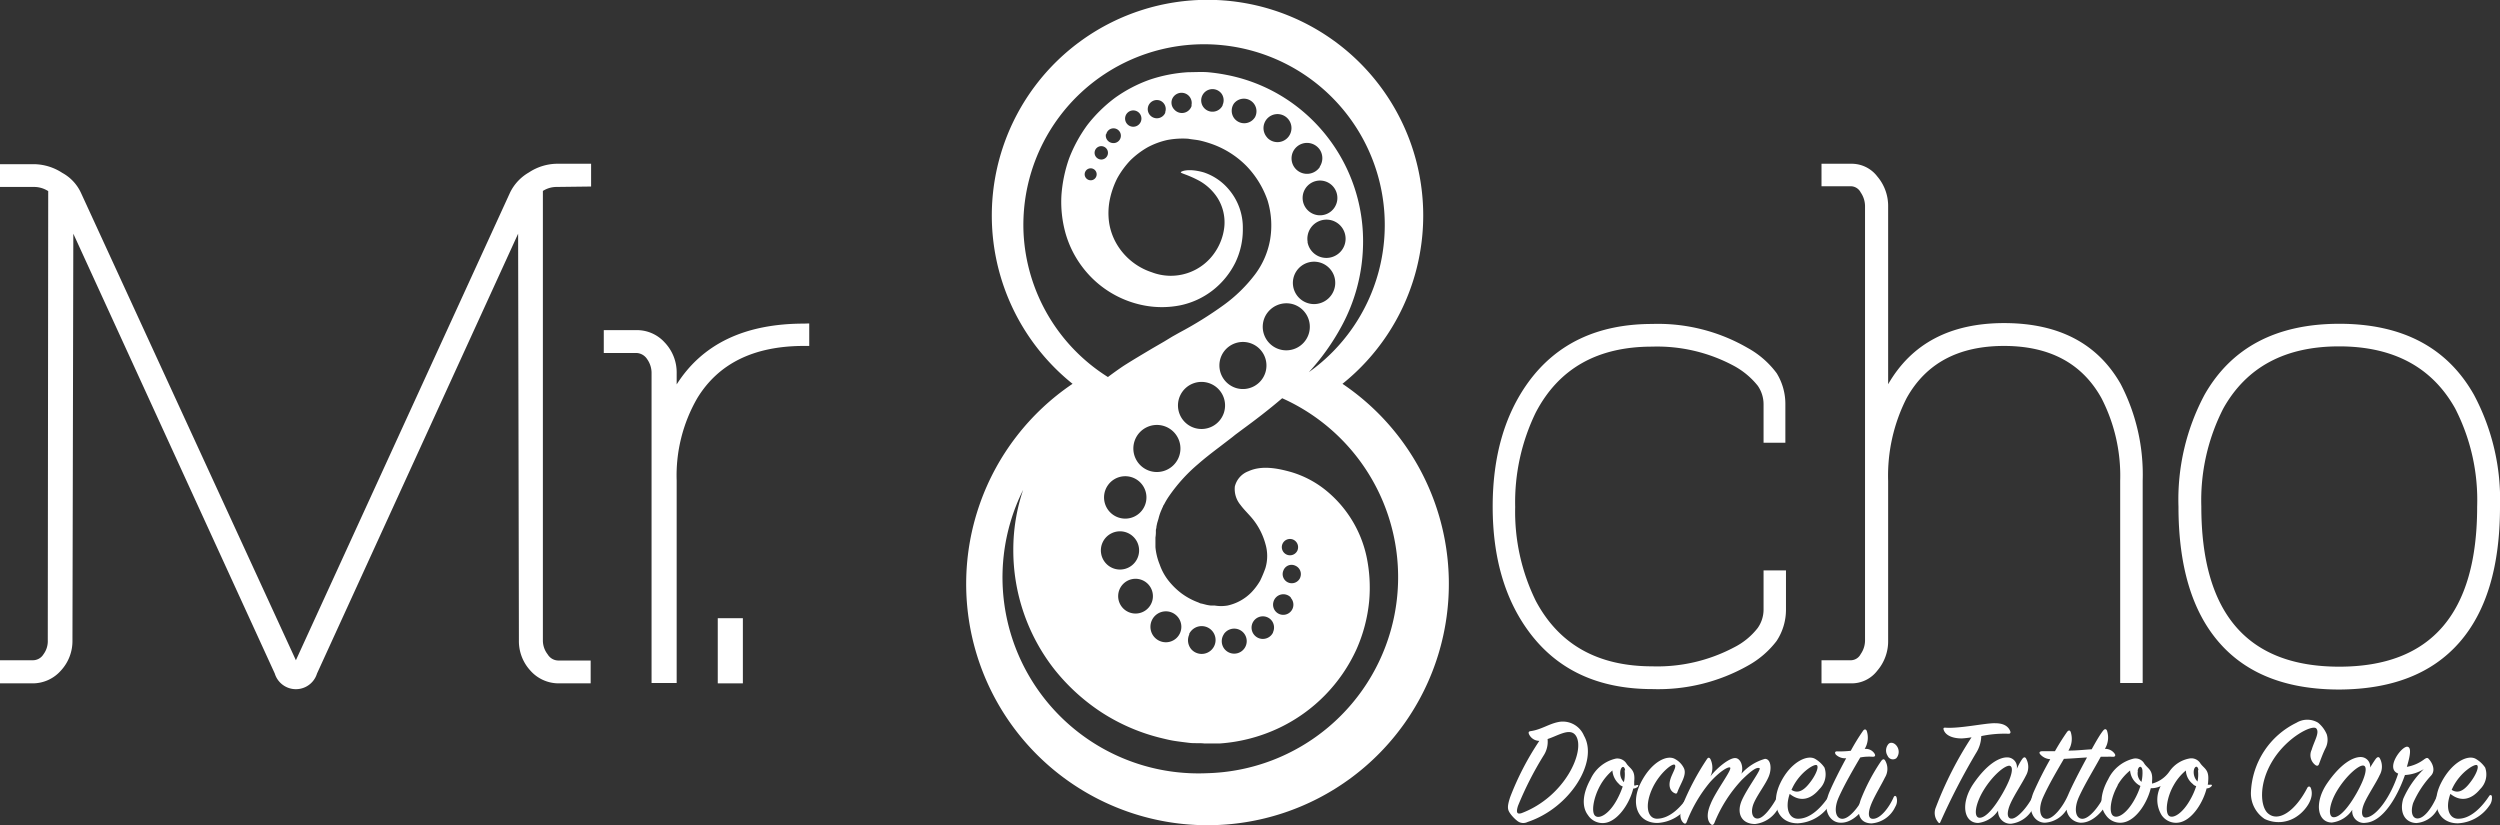 <svg xmlns="http://www.w3.org/2000/svg" viewBox="0 0 287.77 94.99"><rect x="0" y="0" width="287.77" height="94.99" fill="#333333" stroke="none"/><defs><style>.cls-1{fill:#fff;}</style></defs><title>mr8cho-white-logo</title><g id="Layer_2" data-name="Layer 2"><g id="Layer_1-2" data-name="Layer 1"><path class="cls-1" d="M176,84.51c-.08-.2-.06-.31.18-.35,1.26-.17,2.18-.9,3.38-1.08a2.64,2.64,0,0,1,2.77,1.61c1.69,2.94-1.58,8.3-6.5,9.93a1.1,1.1,0,0,1-1.18-.13,4.15,4.15,0,0,1-.77-.79c-.34-.47-.44-.75-.05-1.94a32.45,32.45,0,0,1,3.36-6.48A1.32,1.32,0,0,1,176,84.51ZM177.66,87a38.68,38.68,0,0,0-2.93,5.77c-.24.77-.11,1,.44.82,5-1.91,7.32-7.16,6.24-8.88-.64-1-2-.06-3.27.36A2.93,2.93,0,0,1,177.66,87Z"/><path class="cls-1" d="M188,90.77c-.38,1.56-1.54,3.41-2.9,3.87a2,2,0,0,1-2.31-.81c-.81-1.06-.53-2.66.29-4.13A4.24,4.24,0,0,1,186,87.32a1.24,1.24,0,0,1,1.25.62c.42.57,1,.7.86,2,0,.15,0,.27,0,.42s.22,0,.36,0,.13.1.06.19A.79.79,0,0,1,188,90.77Zm-1.56-.46a2.33,2.33,0,0,1-.84-1.62,6.19,6.19,0,0,0-1.41,1.73c-.77,1.39-1.05,3.08-.57,3.49s1.63-.22,2.53-1.91a9.8,9.8,0,0,0,.64-1.47A1.59,1.59,0,0,1,186.4,90.31Zm.63-1.64c-.09-.58-.46-.47-.55.06a1.49,1.49,0,0,0,.4,1.3A3.58,3.58,0,0,0,187,88.67Z"/><path class="cls-1" d="M193.82,88.4c.39.77-.35,1.74-.72,2.73-.07.22-.14.28-.38.15-.44-.22-.7-.77-.44-1.6.2-.66.75-1.45.49-1.65s-1.69.92-2.51,2.59c-1,2.07-.63,3.6.46,3.62,1.54,0,2.86-1.45,3.61-2.61.1-.15.26-.17.33,0a1.6,1.6,0,0,1-.33,1.1,4.57,4.57,0,0,1-3.54,2c-2.33,0-3.12-2.24-1.93-4.61s3-3.3,3.95-2.75A2.39,2.39,0,0,1,193.82,88.4Z"/><path class="cls-1" d="M199.73,87.26c.63,0,1,1,.72,1.8a5.71,5.71,0,0,1,2.71-1.71c.67,0,.81,1.1.45,2s-1.23,2-1.69,3-.26,1.89.4,1.87,1.58-1.23,2.29-2.52c.1-.16.24-.16.34,0a1.81,1.81,0,0,1-.17,1.15,3.47,3.47,0,0,1-2.75,2c-1.6,0-2.19-1.27-1.51-2.77s2.31-3.58,2-3.67-.77.14-2,1.34a15.9,15.9,0,0,0-3.19,5c-.11.22-.26.27-.42.09-.31-.28-.57-1,0-2.31.61-1.53,2.59-4.06,2.22-4.19-.22-.09-1.12.4-2.29,1.69a16.34,16.34,0,0,0-2.7,4.61c-.07.16-.18.23-.35.09-.4-.35-.49-1-.18-1.89a29.43,29.43,0,0,1,2.88-5.47c.13-.2.27-.19.39,0a2.31,2.31,0,0,1,0,2C197.69,88.33,199.07,87.24,199.73,87.26Z"/><path class="cls-1" d="M206.88,94.24c1.52.07,2.86-1.4,3.65-2.61.09-.15.24-.15.31,0a1.51,1.51,0,0,1-.31,1.14,4.66,4.66,0,0,1-3.6,2c-2.33,0-3.14-2.26-2-4.63s3.07-3.32,4-2.79a3.35,3.35,0,0,1,1.08,1,2.37,2.37,0,0,1-.59,2.49c-.9,1.1-2.13,1.58-3.41.54C205.46,93,205.9,94.18,206.88,94.24ZM208.4,90c.59-.77,1-1.72.73-1.92s-1.91.79-2.77,2.53l-.15.31C207.11,91.5,207.87,90.71,208.4,90Z"/><path class="cls-1" d="M211.32,86.86c-.18-.26-.07-.39.2-.37a10.83,10.83,0,0,0,1.52-.07,23.63,23.63,0,0,1,1.4-2.28c.16-.24.35-.22.44,0a2.51,2.51,0,0,1-.24,2.07,1.18,1.18,0,0,1,1.14.55c.13.23.05.35-.22.35a5.42,5.42,0,0,0-1.43.08c-.72,1.23-1.76,3-2.46,4.55-.61,1.34-.41,2.48.37,2.51s1.87-1.26,2.55-2.64c.11-.22.31-.26.38,0a1.57,1.57,0,0,1-.18,1c-.24.53-1.45,2.14-2.92,2.09-1.21,0-2.18-1.4-1.3-3.51.38-.91,1.15-2.46,1.94-3.91A1.53,1.53,0,0,1,211.32,86.86Z"/><path class="cls-1" d="M214.18,92.07a22.55,22.55,0,0,1,2.35-4.46c.17-.22.3-.28.44-.11a1.9,1.9,0,0,1,0,2c-.39.81-1.16,2.06-1.55,3-.44,1.07-.4,1.78.19,1.75.82,0,1.83-1.25,2.38-2.52.1-.16.22-.14.3,0a1.34,1.34,0,0,1-.13,1.14,3.29,3.29,0,0,1-2.74,1.91C214,94.75,213.67,93.58,214.18,92.07Zm4.1-4.79a.66.66,0,0,1-1-.28,1.14,1.14,0,0,1,.09-1.35c.29-.32.83-.1,1.07.4A1.12,1.12,0,0,1,218.28,87.28Z"/><path class="cls-1" d="M225.82,85c-1.1,0-1.89-.37-2.09-1-.06-.17,0-.26.2-.24,1.64.13,4.68-.55,5.73-.51.77,0,1.47.22,1.74.93.06.15,0,.3-.22.28a12.87,12.87,0,0,0-3.12.27,3.83,3.83,0,0,1-.6,1.95,77.11,77.11,0,0,0-4.1,7.93c-.07.18-.16.18-.29,0a1.63,1.63,0,0,1-.24-1.67,41.75,41.75,0,0,1,4.11-8.07A10.75,10.75,0,0,1,225.82,85Z"/><path class="cls-1" d="M232.76,87.39c.17-.24.31-.28.44-.11a2,2,0,0,1,0,2c-.4.82-1.32,2.2-1.76,3.17s-.48,1.82.15,1.78,1.76-1.28,2.4-2.55c.09-.16.22-.18.3,0a1.67,1.67,0,0,1-.17,1.14,3.28,3.28,0,0,1-2.64,2A1.42,1.42,0,0,1,230,93.3a3.2,3.2,0,0,1-2.29,1.43c-1.71,0-2.06-2.33-.53-4.55s2.93-3,3.85-3a1.12,1.12,0,0,1,1.12,1.32C232.34,88.07,232.56,87.68,232.76,87.39Zm-1.47.75c-.58,0-1.92,1.14-2.93,2.77s-1.22,3.2-.5,3.22,1.71-1.16,2.64-2.78C231.66,89.33,231.83,88.2,231.29,88.14Z"/><path class="cls-1" d="M234.84,86.82c-.19-.24,0-.35.24-.35s.93,0,1.46,0c.56-1,1.09-1.78,1.38-2.2.18-.24.35-.24.44,0a2.57,2.57,0,0,1-.27,2.13c1,0,1.92-.11,2.68-.15.55-1,1-1.76,1.32-2.15.18-.23.35-.2.44,0a2.5,2.5,0,0,1-.24,2.1,1.32,1.32,0,0,1,1.14.58c.13.22,0,.35-.24.33s-.79,0-1.38,0c-.69,1.29-1.81,3.09-2.51,4.63-.61,1.36-.39,2.48.37,2.51s1.85-1.26,2.55-2.64c.11-.22.31-.26.38,0a1.57,1.57,0,0,1-.18,1c-.24.53-1.45,2.14-2.94,2.09a1.74,1.74,0,0,1-1.6-1.5,3.16,3.16,0,0,1-2.49,1.5c-1.23,0-2.17-1.4-1.31-3.51A42.53,42.53,0,0,1,236,87.39,1.66,1.66,0,0,1,234.84,86.82Zm2.73.53c-.71,1.23-1.7,2.88-2.38,4.39-.61,1.34-.39,2.48.38,2.51s1.89-1.37,2.48-2.73c.42-1,1.32-2.75,2.18-4.33C239.32,87.24,238.36,87.32,237.57,87.35Z"/><path class="cls-1" d="M254,90.75c-.39,1.56-1.53,3.41-2.87,3.85a2,2,0,0,1-2.31-.77,3.39,3.39,0,0,1-.11-3.34,2.56,2.56,0,0,1-1.14.24c-.38,1.58-1.52,3.43-2.88,3.87a2,2,0,0,1-2.29-.77c-.83-1.08-.54-2.7.27-4.13a4.37,4.37,0,0,1,2.94-2.38,1.16,1.16,0,0,1,1.23.6c.42.59,1,.7.88,2,0,.09,0,.18,0,.28a3.51,3.51,0,0,0,2-1.4,3.57,3.57,0,0,1,2.35-1.5,1.22,1.22,0,0,1,1.23.6c.44.59,1,.7.88,2a1.93,1.93,0,0,1-.05.42,1.94,1.94,0,0,0,.35,0c.16,0,.16.1.07.19A.73.73,0,0,1,254,90.75Zm-10.23-.35c-.79,1.38-1.06,3.08-.55,3.49s1.6-.24,2.5-1.89a8.3,8.3,0,0,0,.66-1.53,2.19,2.19,0,0,1-1.19-1.78A6.19,6.19,0,0,0,243.74,90.4Zm2.32-1.67A1.3,1.3,0,0,0,246.5,90a4.53,4.53,0,0,0,.11-1.34C246.53,88.07,246.13,88.18,246.06,88.73Zm6.38,1.56a2.11,2.11,0,0,1-.86-1.6,6,6,0,0,0-1.41,1.71c-.79,1.38-1,3.08-.55,3.49s1.59-.24,2.49-1.89a7.89,7.89,0,0,0,.66-1.51A.94.94,0,0,1,252.44,90.29Zm.59-1.63c-.07-.59-.44-.48-.53,0a1.52,1.52,0,0,0,.42,1.3A4,4,0,0,0,253,88.66Z"/><path class="cls-1" d="M266,90.73c.46,1.23-.71,2.61-1.49,3.16a3.72,3.72,0,0,1-3.83.38,3.54,3.54,0,0,1-1.58-3.08,9.31,9.31,0,0,1,5.25-8,2.4,2.4,0,0,1,2.48,0,3.46,3.46,0,0,1,1,1.34,2.11,2.11,0,0,1-.16,1.62c-.28.56-.54,1.28-.74,1.81-.05.15-.18.26-.4.11a1.42,1.42,0,0,1-.44-1.76c.29-1,.95-2,.53-2.46s-3.31.94-5,3.67-1.43,5.4-.53,6.13c1.18,1,3.12-.27,4.52-3C265.72,90.49,265.92,90.49,266,90.73Z"/><path class="cls-1" d="M268.42,94.68c-1.69,0-2.06-2.33-.53-4.54s2.92-3,3.85-3a1.09,1.09,0,0,1,1.08,1.21c.28-.46.52-.83.65-1s.29-.28.44-.11a2,2,0,0,1,0,2c-.37.82-1.34,2.26-1.75,3.19s-.36,1.73.2,1.67c1.18-.11,2.83-2.37,3.69-5.06-1.48-.54.26-3,1-3.09.57,0,.39,1,0,2.32a4.6,4.6,0,0,0,2-.87c.26-.18.39-.22.55,0,.35.38.79,1.23.26,1.85a11.22,11.22,0,0,0-2.09,3.19c-.31,1-.11,1.73.46,1.77.77.05,1.68-1.16,2.27-2.54.08-.14.2-.18.28,0a1.66,1.66,0,0,1-.08,1.2,3,3,0,0,1-2.57,1.87c-1.39-.06-1.94-1.32-1.5-2.79A10.81,10.81,0,0,1,279,88.53a4.58,4.58,0,0,1-2.17.68c-.9,2.58-2.55,5.36-4.52,5.5a1.34,1.34,0,0,1-1.54-1.5A3.27,3.27,0,0,1,268.42,94.68Zm.68-3.8c-1,1.58-1.19,3.17-.48,3.19s1.69-1.1,2.63-2.75c1.13-2,1.3-3.16.77-3.2S270.11,89.26,269.1,90.88Z"/><path class="cls-1" d="M282.87,94.24c1.52.07,2.86-1.4,3.65-2.61.09-.15.24-.15.31,0a1.47,1.47,0,0,1-.31,1.14,4.65,4.65,0,0,1-3.6,2c-2.33,0-3.14-2.26-1.94-4.63s3.06-3.32,4-2.79a3.35,3.35,0,0,1,1.08,1,2.36,2.36,0,0,1-.58,2.49c-.9,1.1-2.13,1.58-3.42.54C281.46,93,281.9,94.18,282.87,94.24ZM284.39,90c.59-.77,1-1.72.74-1.92s-1.91.79-2.78,2.53c-.05.11-.11.22-.14.31C283.11,91.5,283.86,90.71,284.39,90Z"/><path class="cls-1" d="M154.53,44.18a24.83,24.83,0,1,0-31.07,0,27.78,27.78,0,1,0,31.07,0ZM117.82,26.84a20.8,20.8,0,1,1,32.84,16,26.41,26.41,0,0,0,3.76-5.28,20.37,20.37,0,0,0,2.47-9.12,19.55,19.55,0,0,0-7.6-16.17,19.23,19.23,0,0,0-8.11-3.65A20.53,20.53,0,0,0,139,8.31c-.73-.05-1.47,0-2.2,0a17,17,0,0,0-4.48.87,16.17,16.17,0,0,0-4,2.1,16.63,16.63,0,0,0-3.16,3.11,16.57,16.57,0,0,0-2.1,3.85,16.27,16.27,0,0,0-.88,4.23,13.45,13.45,0,0,0,.46,4.34,11.74,11.74,0,0,0,1.94,3.91,11.61,11.61,0,0,0,7.07,4.43,10.88,10.88,0,0,0,4.18,0,9.08,9.08,0,0,0,3.8-1.76,9.25,9.25,0,0,0,2.57-3.17,8.77,8.77,0,0,0,.86-3.91,6.76,6.76,0,0,0-1.68-4.58,6.37,6.37,0,0,0-2.83-1.89c-1.76-.5-2.64-.12-2.63,0s.86.28,2.18,1a6,6,0,0,1,2,1.87,5.27,5.27,0,0,1,.82,3.48,6.39,6.39,0,0,1-1,2.74,6.12,6.12,0,0,1-7.34,2.41A7.33,7.33,0,0,1,128.49,28a6.94,6.94,0,0,1-.83-2.43,7.91,7.91,0,0,1,.08-2.56,9.84,9.84,0,0,1,.86-2.48,10.09,10.09,0,0,1,1.51-2.07,9.71,9.71,0,0,1,2-1.51,8.84,8.84,0,0,1,2.28-.84,9.53,9.53,0,0,1,2.38-.14c.43.08.86.11,1.28.19a12.19,12.19,0,0,1,1.22.34,10.56,10.56,0,0,1,4.18,2.58,10.74,10.74,0,0,1,2.46,4,9.84,9.84,0,0,1,.29,4.5,9.33,9.33,0,0,1-1.73,4,17.1,17.1,0,0,1-3.61,3.53,43.56,43.56,0,0,1-5.13,3.19l-.8.45-.92.56-1.38.8c-1,.6-2.16,1.28-3.29,2-.6.4-1.21.84-1.81,1.29A20.78,20.78,0,0,1,117.82,26.84ZM127.9,61.41a2.2,2.2,0,1,1-1.15,2.31A2.19,2.19,0,0,1,127.9,61.41Zm1.51-6.59a2.44,2.44,0,1,1-2.16,3.32A2.44,2.44,0,0,1,129.41,54.82Zm-.29,12.59a2,2,0,1,1-.15,2.2A2,2,0,0,1,129.12,67.41Zm3.61,3.74a1.78,1.78,0,1,1,0,2A1.79,1.79,0,0,1,132.73,71.15Zm-.27-16.91a2.71,2.71,0,1,1,3.15-1.44A2.72,2.72,0,0,1,132.46,54.24Zm3.41-8.76a2.71,2.71,0,1,1,1.74,3.81A2.71,2.71,0,0,1,135.87,45.48Zm4.76-4.59a2.71,2.71,0,1,1,1.74,3.8A2.72,2.72,0,0,1,140.63,40.89Zm5-4.47A2.74,2.74,0,0,1,148.77,35a2.71,2.71,0,1,1-3.15,1.44Zm.25-20.57a1.61,1.61,0,1,1,2.63-.43A1.61,1.61,0,0,1,145.87,15.85Zm4.64,12a2.2,2.2,0,1,1,3.19,1.58A2.2,2.2,0,0,1,150.51,27.88Zm.86,7.15a2.44,2.44,0,1,1,2.16-3.31A2.45,2.45,0,0,1,151.37,35ZM153.53,24a2,2,0,1,1,.16-2.19A2,2,0,0,1,153.53,24Zm-1.61-4.77a1.78,1.78,0,1,1,0-2A1.78,1.78,0,0,1,151.92,19.18Zm-7.5-5.68a1.45,1.45,0,0,1-2.4,0,1.47,1.47,0,0,1,0-1.61,1.45,1.45,0,0,1,2.43,1.57Zm-3.69-1.41a1.3,1.3,0,1,1-.1-1.33A1.32,1.32,0,0,1,140.73,12.09Zm-3.55,0a1.17,1.17,0,0,1-2,.48,1.14,1.14,0,0,1-.28-1.15,1.17,1.17,0,0,1,2.24.67Zm-3.05.84a1.05,1.05,0,1,1-.55-1.38A1.05,1.05,0,0,1,134.13,12.89ZM131.32,14a.94.94,0,1,1-.54-1.23A.94.94,0,0,1,131.32,14ZM126,17.67a.77.77,0,1,1,.84.69A.78.78,0,0,1,126,17.67Zm-.27,3.06a.7.7,0,0,1-.85-.48.69.69,0,0,1,.48-.85.69.69,0,1,1,.37,1.33Zm1.61-5.28a.85.85,0,1,1,.64,1A.86.86,0,0,1,127.3,15.45ZM139,89a22.56,22.56,0,0,1-21.23-32.61,21.45,21.45,0,0,0-1.13,6.89A22.21,22.21,0,0,0,121.33,77,23.06,23.06,0,0,0,126.8,82a22.34,22.34,0,0,0,6.64,2.9c.58.14,1.15.29,1.73.38s1.16.16,1.74.23,1.15,0,1.72.07h.86c.28,0,.6,0,.91,0a19,19,0,0,0,6.9-1.82,18.51,18.51,0,0,0,8.86-9.06,17.89,17.89,0,0,0,1.44-5.48,17.42,17.42,0,0,0-.31-5.2,13.48,13.48,0,0,0-4.66-7.57,11.58,11.58,0,0,0-4-2.11c-1.56-.44-3.38-.8-4.92-.1A2.51,2.51,0,0,0,142.14,56a2.85,2.85,0,0,0,.64,2.11c.5.68,1.14,1.23,1.63,1.91a7.88,7.88,0,0,1,1.25,2.59,4.86,4.86,0,0,1,0,2.78,14.07,14.07,0,0,1-.61,1.46,7.08,7.08,0,0,1-1,1.33,5.48,5.48,0,0,1-2.74,1.52,4.45,4.45,0,0,1-1.5,0h-.2l-.26,0a4.71,4.71,0,0,1-.52-.09l-.5-.13c-.17,0-.32-.12-.49-.17a7.85,7.85,0,0,1-1.83-1,8.24,8.24,0,0,1-1.52-1.49,6.36,6.36,0,0,1-1-1.84,7,7,0,0,1-.49-2c0-.35,0-.73,0-1.1a4.53,4.53,0,0,0,.05-.53V61l.06-.26c0-.17.06-.35.09-.53l.16-.53a5.53,5.53,0,0,1,.34-1,4,4,0,0,1,.17-.37c0-.09.1-.19.15-.29a8.32,8.32,0,0,1,.47-.8,18.89,18.89,0,0,1,3.42-3.8c.72-.63,1.51-1.25,2.41-1.93l1.5-1.15c.18-.14.3-.25.52-.41l.67-.5c1.45-1.06,3-2.24,4.58-3.59A22.57,22.57,0,0,1,139,89Zm-2.13-16a1.6,1.6,0,1,1,.28,1.76A1.6,1.6,0,0,1,136.91,73Zm4,0a1.44,1.44,0,1,1,0,1.6A1.45,1.45,0,0,1,140.88,73Zm8.49-9.67a.94.94,0,1,1-.54-1.23A.95.95,0,0,1,149.37,63.29Zm.3,3.17a1.05,1.05,0,0,1-1.93-.83,1,1,0,0,1,1.38-.55A1.05,1.05,0,0,1,149.67,66.46Zm-1.08,2.32a1.17,1.17,0,1,1-2,.48A1.18,1.18,0,0,1,148.59,68.78Zm-2.05,4a1.3,1.3,0,1,1-.1-1.32A1.31,1.31,0,0,1,146.54,72.76Z"/><path class="cls-1" d="M64,21.52a2.93,2.93,0,0,0-1.51.46l0,51.72a2.6,2.6,0,0,0,.55,1.62,1.45,1.45,0,0,0,1.2.71h3.75v2.63H64.32a4.34,4.34,0,0,1-3.26-1.46,5,5,0,0,1-1.33-3.5l-.09-46.8L36.49,77.53a2.54,2.54,0,0,1-4.86,0L8.44,26.9l-.1,46.8A5,5,0,0,1,7,77.2a4.32,4.32,0,0,1-3.25,1.46H0V76H3.76A1.43,1.43,0,0,0,5,75.32,2.54,2.54,0,0,0,5.5,73.7L5.55,22A3,3,0,0,0,4,21.52H0V18.9H4a6.07,6.07,0,0,1,3.17,1,5,5,0,0,1,2.15,2.3L34.06,76,58.72,22.15a5.39,5.39,0,0,1,2.16-2.3,6,6,0,0,1,3.16-1h4v2.62Z"/><path class="cls-1" d="M93.15,37.23v2.59h-.6q-8.61,0-12.28,6a17.79,17.79,0,0,0-2.38,9.5v23.3H75V43a2.75,2.75,0,0,0-.51-1.66,1.54,1.54,0,0,0-1.23-.71H69.5V38h3.76a4.31,4.31,0,0,1,3.25,1.42A5,5,0,0,1,77.89,43v1.25q4.44-7,14.66-7Z"/><path class="cls-1" d="M82.62,71.16h2.89v7.5H82.62Z"/><path class="cls-1" d="M203,65.66h2.58v4.5a6.53,6.53,0,0,1-1.08,3.62,10.55,10.55,0,0,1-3.3,2.84,21,21,0,0,1-11,2.7q-9.37,0-14.25-6.66-4.12-5.62-4.13-14.3T175.92,44q4.88-6.7,14.25-6.71a20.6,20.6,0,0,1,11,2.76,10.39,10.39,0,0,1,3.34,2.91,6.75,6.75,0,0,1,1,3.63v4.37H203V46.57a3.74,3.74,0,0,0-.67-2.17,9,9,0,0,0-2.75-2.29,18.65,18.65,0,0,0-9.42-2.21q-9.42,0-13.38,7.58a23.58,23.58,0,0,0-2.37,10.88,23.24,23.24,0,0,0,2.37,10.8q4,7.53,13.38,7.54a18.86,18.86,0,0,0,9.42-2.17,8,8,0,0,0,2.75-2.25,3.68,3.68,0,0,0,.67-2.12Z"/><path class="cls-1" d="M230.68,37.19q9.42,0,13.42,7a22.56,22.56,0,0,1,2.54,11.13v23.3h-2.59V55.36a19.5,19.5,0,0,0-2.16-9.54q-3.34-6-11.21-6t-11.21,6a19.72,19.72,0,0,0-2.13,9.54V73.7a5.21,5.21,0,0,1-1.25,3.5,3.71,3.71,0,0,1-3,1.46h-3.42V76h3.42a1.3,1.3,0,0,0,1.09-.71,2.75,2.75,0,0,0,.5-1.62V23.81a2.81,2.81,0,0,0-.5-1.66,1.3,1.3,0,0,0-1.09-.71h-3.42V18.85h3.42a3.71,3.71,0,0,1,3,1.46,5.23,5.23,0,0,1,1.25,3.5V44.23Q221.39,37.2,230.68,37.19Z"/><path class="cls-1" d="M269.27,37.27q10.88,0,15.5,8.17a25.62,25.62,0,0,1,3,12.88q0,10.33-4.71,15.67t-13.79,5.38q-9.09,0-13.8-5.38t-4.71-15.67a25.62,25.62,0,0,1,3-12.88Q258.4,37.28,269.27,37.27Zm0,39.47q15.87,0,15.87-18.42A23.06,23.06,0,0,0,282.6,47q-4-7.12-13.33-7.13T255.93,47a23.18,23.18,0,0,0-2.54,11.29Q253.39,76.74,269.27,76.74Z"/></g></g></svg>